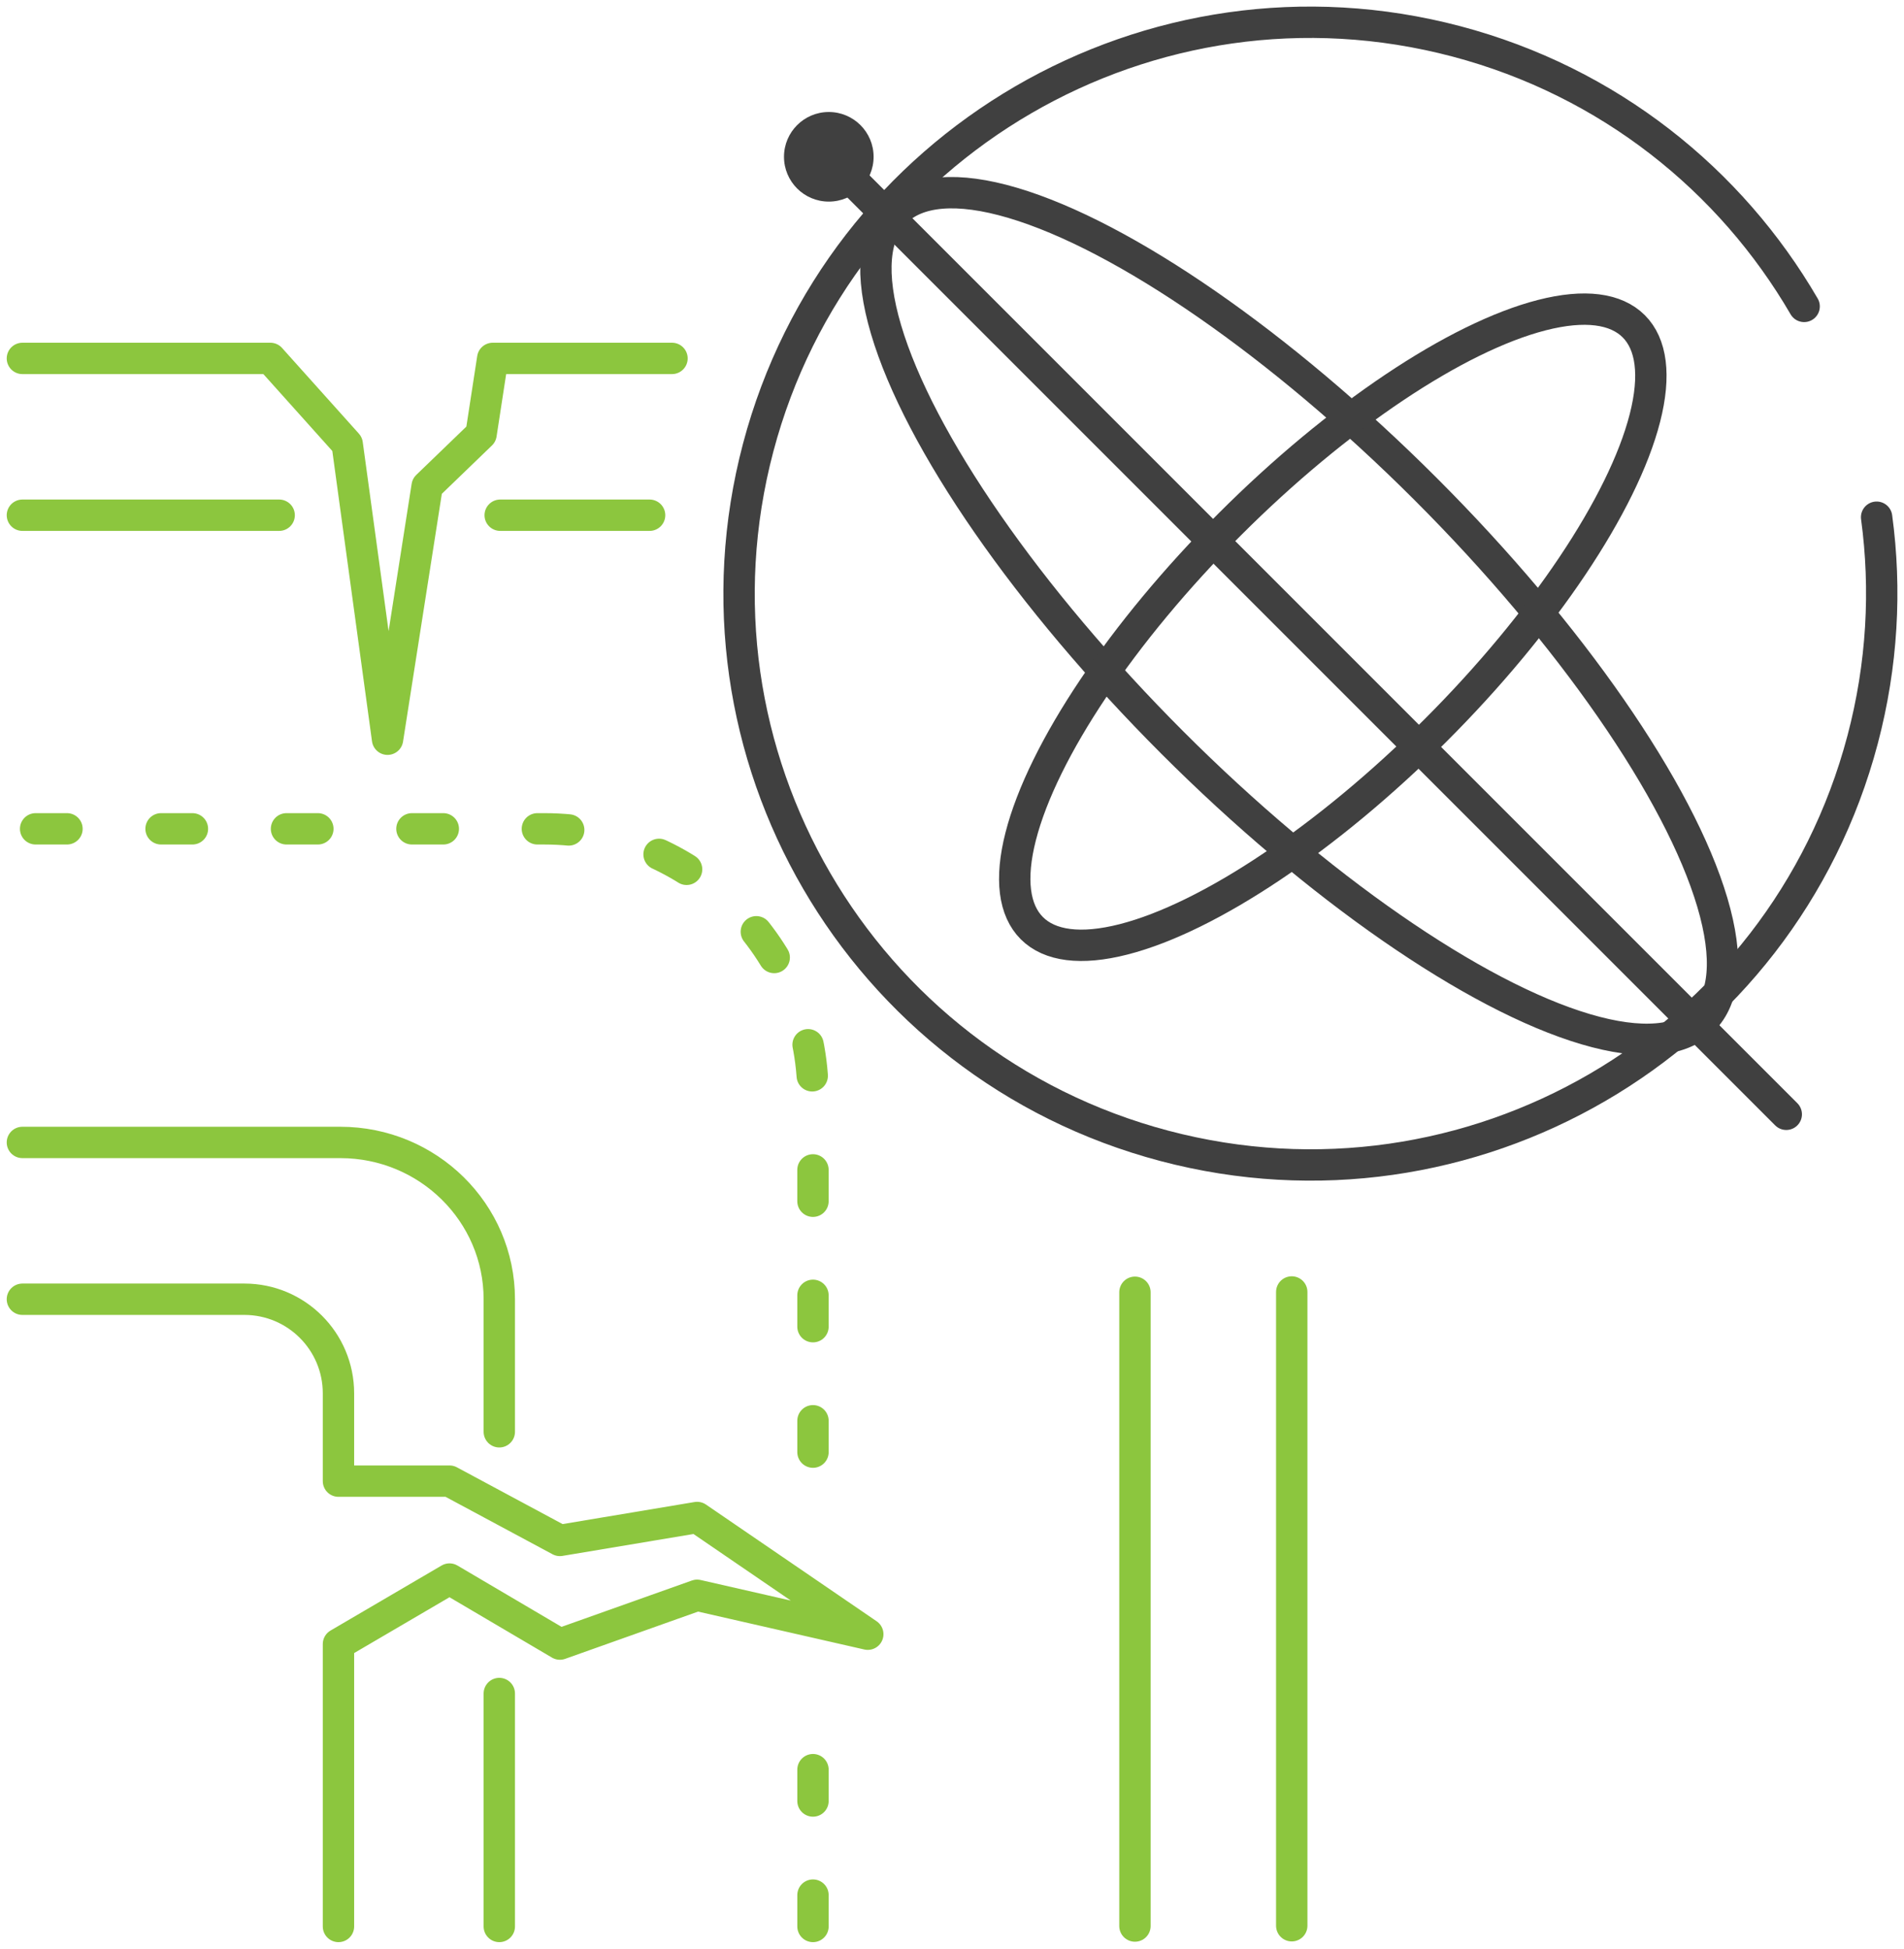 <?xml version="1.0" encoding="UTF-8"?>
<svg width="85px" height="87px" viewBox="0 0 85 87" version="1.1" xmlns="http://www.w3.org/2000/svg" xmlns:xlink="http://www.w3.org/1999/xlink">
    <!-- Generator: Sketch 46.2 (44496) - http://www.bohemiancoding.com/sketch -->
    <title>road</title>
    <desc>Created with Sketch.</desc>
    <defs></defs>
    <g id="website" stroke="none" stroke-width="1" fill="none" fill-rule="evenodd">
        <g id="icons" transform="translate(-95, -469)">
            <g id="road" transform="translate(96, 464)">
                <path d="M75.531,49.531 C80.146,44.917 83,38.542 83,31.5 C83,17.417 71.583,6 57.5,6 C43.417,6 32,17.417 32,31.5 C32,45.583 43.417,57 57.5,57 L57.5,57 C60.957,57 64.254,56.312 67.261,55.065" id="Oval-3" stroke="#404040" stroke-width="1.4" stroke-linecap="round" transform="translate(57.5, 31.5) rotate(-75.186) translate(-57.5, -31.5) "></path>
                <ellipse id="Oval-7" stroke="#404040" stroke-width="1.4" transform="translate(57, 32.5) rotate(-45) translate(-57, -32.5) " cx="57" cy="32.5" rx="8" ry="25.5"></ellipse>
                <ellipse id="Oval-7" stroke="#404040" stroke-width="1.4" transform="translate(58.5, 33) rotate(-135) translate(-58.5, -33) " cx="58.5" cy="33" rx="6.5" ry="19"></ellipse>
                <path d="M78.744,54.744 L37.108,13.108" id="Line-12" stroke="#404040" stroke-width="1.4" stroke-linecap="round"></path>
                <path d="M14.11,91 L14.11,78.394 L19.067,75.491 L23.996,78.394 L30.121,76.216 L37.74,77.953 L30.121,72.743 L23.996,73.767 L19.067,71.12 L14.11,71.12 L14.11,67.2 L14.11,67.2 C14.11,64.88 12.229,63 9.91,63 L0,63" id="Path-5" stroke="#8cc63e" stroke-width="1.4" stroke-linecap="round" stroke-linejoin="round"></path>
                <path d="M21.29,91 L21.29,80.601 M21.29,68.917 L21.29,63.001 L21.29,63.001 C21.29,59.135 18.112,56 14.191,56 L0,56" id="Path-6" stroke="#8cc63e" stroke-width="1.4" stroke-linecap="round"></path>
                <path d="M49.667,90.981 L49.667,62.688" id="Line-25-Copy" stroke="#8cc63e" stroke-width="1.4" stroke-linecap="round"></path>
                <path d="M56.667,90.968 L56.667,62.675" id="Line-25" stroke="#8cc63e" stroke-width="1.4" stroke-linecap="round"></path>
                <polyline id="Line-26" stroke="#8cc63e" stroke-width="1.4" stroke-linecap="round" stroke-linejoin="round" points="0 21 11.07 21 14.5 24.825 16.301 38 18.069 26.705 20.476 24.383 20.996 21 29 21"></polyline>
                <path d="M35.294,91 L35.294,81.719 M35.294,69.825 L35.293,53.904 C35.293,47.33 29.92,42 23.293,42 L0,42" id="Line-27" stroke="#8cc63e" stroke-width="1.4" stroke-linecap="round" stroke-dasharray="1.4,4.2"></path>
                <path d="M0,28 L11.463,28 M21.33,28 L28,28" id="Path-7" stroke="#8cc63e" stroke-width="1.4" stroke-linecap="round"></path>
                <path d="" id="Path-8" stroke="#000000" stroke-width="0.7"></path>
                <circle id="Oval-8" fill="#404040" cx="36" cy="12" r="2"></circle>
            </g>
        </g>
    </g>
</svg>